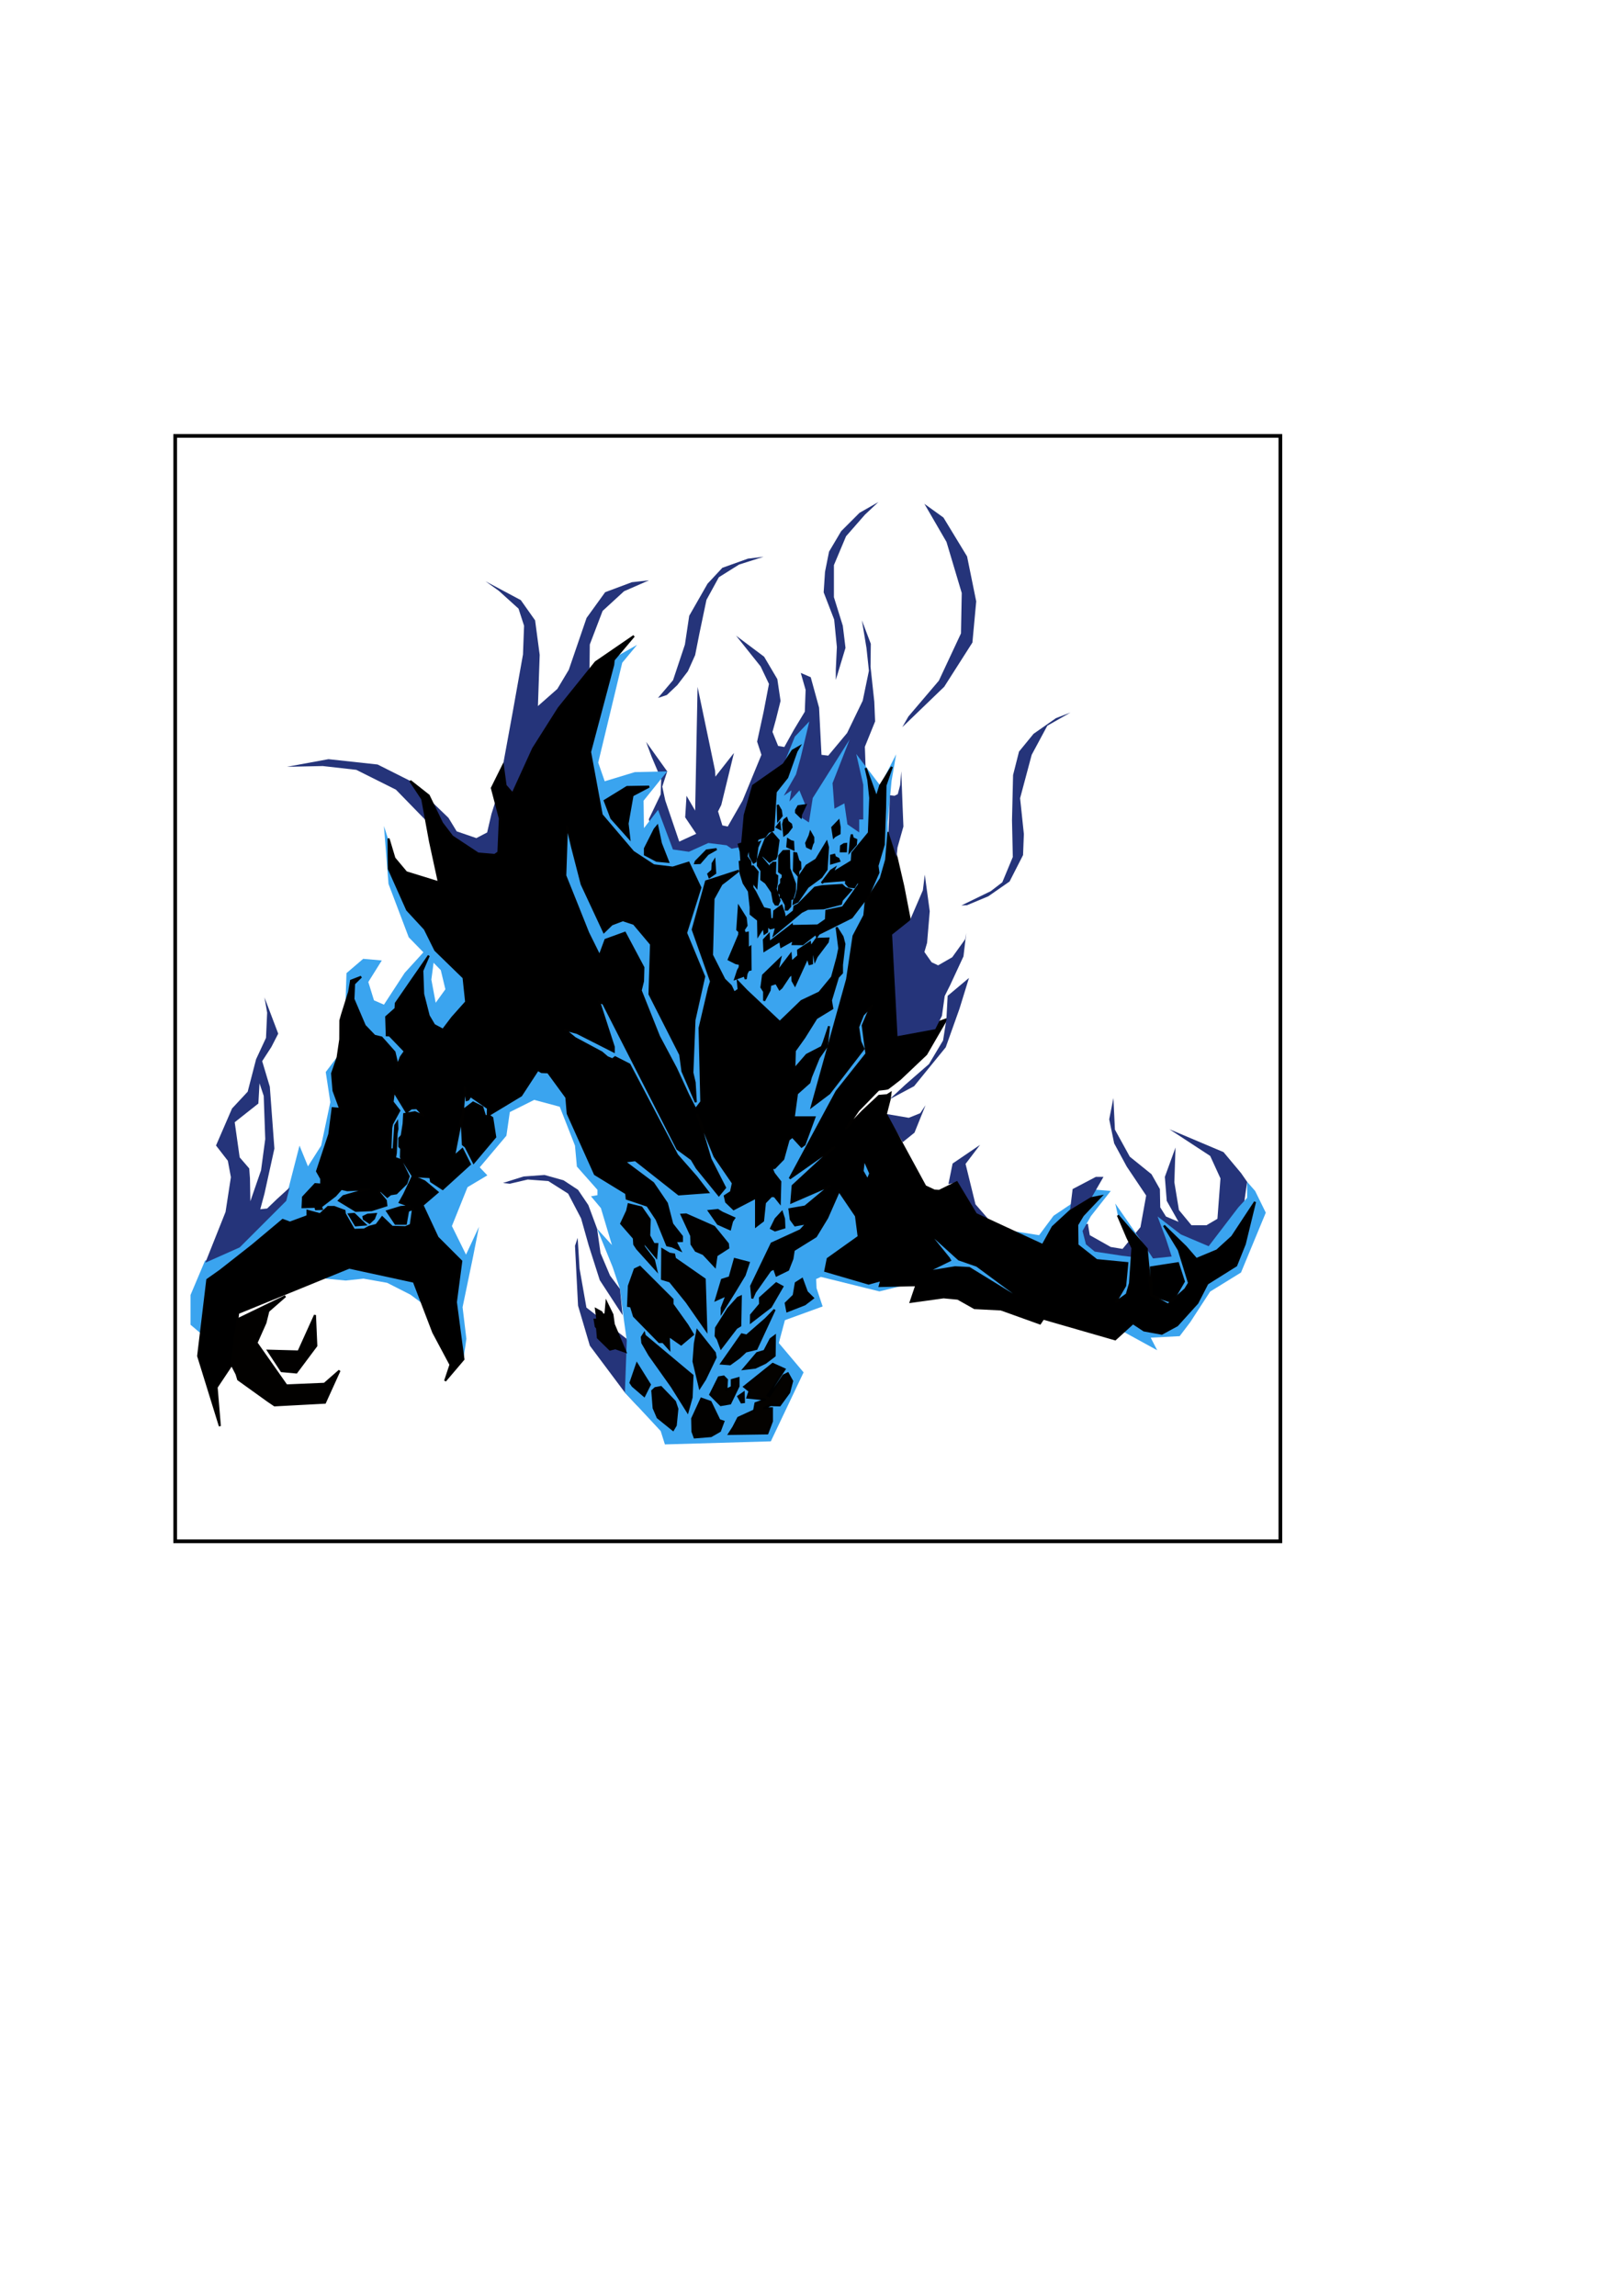 <?xml version="1.0" encoding="UTF-8" standalone="no"?>
<!-- Created with Inkscape (http://www.inkscape.org/) -->

<svg
   width="210mm"
   height="297mm"
   viewBox="0 0 210 297"
   version="1.1"
   id="svg31557"
   inkscape:version="1.1 (c68e22c387, 2021-05-23)"
   sodipodi:docname="sf.svg"
   xmlns:inkscape="http://www.inkscape.org/namespaces/inkscape"
   xmlns:sodipodi="http://sodipodi.sourceforge.net/DTD/sodipodi-0.dtd"
   xmlns="http://www.w3.org/2000/svg"
   xmlns:svg="http://www.w3.org/2000/svg">
  <sodipodi:namedview
     id="namedview31559"
     pagecolor="#ffffff"
     bordercolor="#666666"
     borderopacity="1.0"
     inkscape:pageshadow="2"
     inkscape:pageopacity="0.0"
     inkscape:pagecheckerboard="0"
     inkscape:document-units="mm"
     showgrid="false"
     inkscape:zoom="1.3416246"
     inkscape:cx="431.93902"
     inkscape:cy="510.94771"
     inkscape:window-width="1920"
     inkscape:window-height="1001"
     inkscape:window-x="-9"
     inkscape:window-y="-9"
     inkscape:window-maximized="1"
     inkscape:current-layer="layer1" />
  <defs
     id="defs31554" />
  <g
     inkscape:label="Layer 1"
     inkscape:groupmode="layer"
     id="layer1">
    <rect
       style="opacity:1;fill:none;fill-opacity:1;stroke:#000000;stroke-width:0.478;stroke-opacity:1"
       id="rect220350"
       width="143"
       height="143"
       x="22.668"
       y="56.392"
       inkscape:export-filename="C:\Users\abhis\rect220350.png"
       inkscape:export-xdpi="90.942787"
       inkscape:export-ydpi="90.942787" />
    <path
       style="fill:#3aa4ef;stroke:#000000;stroke-width:0.265px;stroke-linecap:butt;stroke-linejoin:miter;stroke-opacity:1;fill-opacity:1"
       d="m 69.306,105.284 7.949,3.765 6.979,13.098 -6.7,7.471 -10.528,-14.782 z"
       id="path89146" />
    <path
       style="fill:#3aa4ef;stroke:none;stroke-width:0.265px;stroke-linecap:butt;stroke-linejoin:miter;stroke-opacity:1;fill-opacity:1"
       d="m 51.447,137.838 13.675,1.472 -13.355,21.516 -14.396,1.075 -0.395,-6.794 z"
       id="path83934" />
    <path
       style="fill:#25347a;stroke:none;stroke-width:0.265px;stroke-linecap:butt;stroke-linejoin:miter;stroke-opacity:1;fill-opacity:1"
       d="m 80.857,180.152 -4.536,-6.064 -1.528,-5.177 -0.394,-7.741 0.345,-1.035 0.247,3.994 0.887,5.029 6.163,4.782 2.761,3.796 -0.016,1.839 -1.365,-2.431 -1.233,-1.874 -0.419,0.419 -0.518,4.141 1.307,1.75 -0.025,0.345 z"
       id="path32170" />
    <path
       style="fill:#3aa4ef;stroke:none;stroke-width:0.265px;stroke-linecap:butt;stroke-linejoin:miter;stroke-opacity:1;fill-opacity:1"
       d="m 42.154,165.411 2.564,0.247 2.317,-0.247 3.057,0.542 3.007,1.528 1.923,1.43 -0.641,-5.029 -10.403,-2.613 -3.451,1.578 z"
       id="path32144" />
    <path
       style="fill:#25347a;stroke:none;stroke-width:0.265px;stroke-linecap:butt;stroke-linejoin:miter;stroke-opacity:1;fill-opacity:1"
       d="m 140.759,158.311 0.247,1.479 2.712,1.528 1.528,0.247 2.317,-2.81 0.74,-4.092 -2.514,-3.747 -1.627,-3.007 -0.641,-3.106 0.542,-2.761 0.197,4.092 1.923,3.501 2.81,2.268 1.085,1.923 0.049,2.367 0.74,1.183 1.627,0.69 -1.528,-2.712 -0.247,-3.106 1.38,-3.796 -0.148,4.487 0.592,3.599 1.627,1.972 h 1.923 l 1.43,-0.838 0.394,-5.226 -1.331,-2.909 -5.275,-3.451 5.719,2.416 1.282,0.542 2.268,2.712 0.789,1.134 -1.233,8.579 -12.769,6.212 -9.466,-3.944 -0.345,-4.733 z"
       id="path32154" />
    <path
       style="fill:#3aa4ef;stroke:none;stroke-width:0.265px;stroke-linecap:butt;stroke-linejoin:miter;stroke-opacity:1;fill-opacity:1"
       d="m 131.293,159.297 3.155,0.493 1.874,-2.514 5.078,-3.402 2.317,0.197 -2.564,3.254 -1.085,1.923 0.444,1.726 1.134,0.937 3.55,0.542 1.282,0.148 0.048,-1.153 -0.64,-1.263 -1.243,-2.956 -0.335,-1.531 4.065,5.854 0.816,1.246 2.416,-0.247 -0.74,-2.268 -1.085,-2.909 3.007,2.317 3.599,1.528 3.846,-5.029 1.134,-1.233 v -2.071 l 1.035,1.183 1.38,2.81 -3.205,7.741 -3.994,2.465 -2.564,3.944 -1.38,1.824 -3.747,0.197 0.838,1.627 -10.6,-5.818 -7.938,-6.853 z"
       id="path32150" />
    <path
       style="fill:#25347a;stroke:none;stroke-width:0.265px;stroke-linecap:butt;stroke-linejoin:miter;stroke-opacity:1;fill-opacity:1"
       d="m 138.438,156.671 0.349,-2.847 3.007,-1.578 h 0.986 l -1.588,2.751 z"
       id="path32152" />
    <path
       style="fill:#25347a;stroke:none;stroke-width:0.265px;stroke-linecap:butt;stroke-linejoin:miter;stroke-opacity:1;fill-opacity:1"
       d="m 114.627,144.103 2.96,0.502 1.479,-0.592 0.69,-1.035 -1.43,3.55 -1.528,1.233 z"
       id="path32156" />
    <path
       style="fill:#25347a;stroke:none;stroke-width:0.265px;stroke-linecap:butt;stroke-linejoin:miter;stroke-opacity:1;fill-opacity:1"
       d="m 122.715,153.184 0.542,-2.662 3.55,-2.416 -1.873,2.465 1.282,5.226 1.331,1.528 0.493,0.592 -1.768,-0.862 -2.475,-4.114 z"
       id="path32158" />
    <path
       style="fill:#3aa4ef;stroke:none;stroke-width:0.265px;stroke-linecap:butt;stroke-linejoin:miter;stroke-opacity:1;fill-opacity:1"
       d="m 59.963,175.846 0.383,-2.645 -0.493,-4.092 1.331,-6.409 0.789,-3.994 -1.676,3.599 -1.824,-3.698 2.021,-5.029 2.564,-1.528 -0.986,-1.035 3.451,-4.092 0.444,-3.057 3.155,-1.578 3.303,0.887 1.972,5.029 0.247,2.712 2.662,3.007 v 0.69 l -0.838,0.148 1.282,1.528 1.43,4.782 -1.923,-2.12 2.021,4.98 0.937,2.81 0.542,4.24 0.345,2.465 -0.247,6.705 4.634,4.98 0.542,1.726 13.706,-0.394 4.24,-8.924 -3.205,-3.796 0.789,-2.958 4.881,-1.775 -0.789,-2.367 -0.049,-1.183 0.616,-0.271 7.568,1.874 6.311,-1.553 -5.719,-12.671 -4.95,-6.818 4.654,-9.847 v -12.227 l -1.738,-8.098 -38.888,6.915 -21.693,38.062 z"
       id="path32146" />
    <path
       style="fill:#3aa4ef;stroke:none;stroke-width:0.265px;stroke-linecap:butt;stroke-linejoin:miter;stroke-opacity:1;fill-opacity:1"
       d="m 27.215,173.546 -2.564,-2.169 v -3.846 l 1.874,-4.437 4.437,-1.972 6.015,-6.015 1.775,-6.902 1.096,2.68 1.708,-2.684 1.185,-5.613 -0.593,-3.905 2.371,-3.138 0.314,-9.657 2.161,-1.848 2.406,0.209 -1.743,2.789 0.732,2.371 1.29,0.558 2.684,-4.114 2.51,-2.754 1.443,-0.187 -0.502,3.813 0.558,2.998 1.255,-1.743 -0.593,-2.475 -4.149,-4.253 -2.615,-6.903 -0.593,-7.495 1.848,5.787 5.02,3.626 9.727,12.585 -17.884,16.56 -16.176,20.394 z"
       id="path32138" />
    <path
       style="fill:#25347a;stroke:none;stroke-width:0.265px;stroke-linecap:butt;stroke-linejoin:miter;stroke-opacity:1;fill-opacity:1"
       d="m 83.949,105.981 1.534,-3.207 0.07,-1.952 -1.255,-2.963 -0.697,-1.883 2.729,3.813 -0.638,1.974 0.383,1.778 1.813,5.334 2.196,-1.011 -1.429,-2.127 0.174,-2.789 1.116,1.917 0.314,-16.002 2.266,10.842 0.035,0.767 2.406,-3.068 -1.639,6.728 -0.418,0.837 0.558,1.813 0.697,0.139 1.917,-3.347 2.44,-5.927 -0.558,-1.708 0.837,-3.835 0.697,-3.626 -1.081,-2.266 -3.172,-3.974 3.626,2.719 1.708,2.894 0.418,2.824 -0.593,2.371 -0.453,1.639 0.732,1.813 0.802,0.139 1.22,-2.196 1.429,-2.371 0.105,-2.824 -0.628,-2.196 1.29,0.558 1.081,3.939 0.174,3.417 0.139,2.684 0.872,0.105 2.44,-2.928 2.022,-4.183 0.802,-3.87 -0.314,-2.928 -0.593,-3.591 1.15,3.033 -0.035,2.963 0.488,4.532 0.105,2.545 -1.325,3.277 0.096,2.754 -0.061,13.841 -26.042,1.639 z"
       id="path32178" />
    <path
       style="fill:#3aa4ef;stroke:none;stroke-width:0.265px;stroke-linecap:butt;stroke-linejoin:miter;stroke-opacity:1;fill-opacity:1"
       d="m 82.434,83.42 -1.923,2.317 -3.106,12.917 0.838,2.416 3.895,-1.183 4.191,-0.099 -3.057,3.796 0.049,3.55 1.824,-2.367 1.923,5.127 2.071,0.296 2.514,-1.134 2.367,0.296 0.641,0.444 2.273,-0.417 4.462,-10.511 1.449,-3.567 1.873,-1.972 -1.134,4.733 -0.592,2.12 -1.578,2.761 0.986,-0.69 -0.247,1.43 1.282,-1.43 0.784,1.915 -0.61,1.534 1.059,0.693 0.493,-3.155 4.782,-7.593 -2.219,5.67 0.247,3.303 1.282,-0.69 0.394,2.712 1.527,1.048 v -1.673 h 0.523 v -4.497 l -0.906,-3.974 3.097,4.068 2.063,-4.033 -0.593,3.451 -0.488,5.299 0.07,8.228 -2.928,7.983 -23.044,3.556 L 72.13,98.451 77.638,86.145 Z"
       id="path32148" />
    <path
       style="fill:#25347a;stroke:none;stroke-width:0.265px;stroke-linecap:butt;stroke-linejoin:miter;stroke-opacity:1;fill-opacity:1"
       d="m 54.973,106.001 -3.747,-3.846 -5.127,-2.564 -4.339,-0.493 -4.634,0.099 5.374,-0.986 6.36,0.69 4.215,2.12 4.955,4.782 1.062,1.747 2.545,0.872 1.394,-0.732 0.558,-2.388 0.488,-1.551 -0.439,-1.804 1.43,-2.884 1.276,-6.973 1.325,-7.426 0.139,-3.713 -0.715,-2.214 -2.545,-2.301 -1.726,-1.238 4.567,2.44 1.848,2.615 0.593,4.462 -0.227,6.624 2.51,-2.214 1.482,-2.475 2.301,-6.711 2.406,-3.329 3.451,-1.29 2.214,-0.244 -3.225,1.412 -2.772,2.545 -1.656,4.34 -0.035,3.033 -9.273,28.43 z"
       id="path32174" />
    <path
       style="fill:#000000;stroke:#000000;stroke-width:0.265px;stroke-linecap:butt;stroke-linejoin:miter;stroke-opacity:1;fill-opacity:1"
       d="m 45.164,157.09 0.662,-0.052 1.429,1.377 -1.238,0.105 z"
       id="path31669" />
    <path
       style="fill:#000000;stroke:#000000;stroke-width:0.265px;stroke-linecap:butt;stroke-linejoin:miter;stroke-opacity:1;fill-opacity:1"
       d="m 47.029,157.403 0.54,-0.261 1.046,-0.087 -0.227,0.593 -0.575,0.54 -0.732,-0.488 z"
       id="path31671" />
    <g
       id="g89652"
       style="fill:#020100;fill-opacity:1;stroke:#020100;stroke-opacity:1">
      <path
         style="fill:#020100;stroke:#020100;stroke-width:0.265px;stroke-linecap:butt;stroke-linejoin:miter;stroke-opacity:1;fill-opacity:1"
         d="m 29.982,176.543 0.628,1.22 0.209,0.697 3.835,2.754 0.872,0.593 6.519,-0.349 1.883,-4.149 -1.952,1.708 -4.916,0.209 -3.87,-5.508 1.15,-2.58 0.383,-1.534 2.196,-1.917 -6.205,2.998 z"
         id="path31665" />
      <path
         style="fill:#020100;stroke:#020100;stroke-width:0.265px;stroke-linecap:butt;stroke-linejoin:miter;stroke-opacity:1;fill-opacity:1"
         d="m 34.688,174.73 1.743,2.65 1.917,0.174 2.58,-3.451 -0.174,-3.974 -2.127,4.706 z"
         id="path31667" />
      <path
         style="fill:#020100;stroke:#020100;stroke-width:0.265px;stroke-linecap:butt;stroke-linejoin:miter;stroke-opacity:1;fill-opacity:1"
         d="m 78.475,168.49 0.767,1.569 0.174,1.255 1.499,3.556 -1.29,-0.453 -0.697,0.174 -1.569,-1.534 -0.105,-1.255 -0.174,-0.209 -0.139,-0.872 h 0.349 l -0.174,-1.36 0.697,0.383 0.209,0.349 0.314,-0.07 z"
         id="path31675" />
      <path
         style="fill:#020100;stroke:#020100;stroke-width:0.265px;stroke-linecap:butt;stroke-linejoin:miter;stroke-opacity:1;fill-opacity:1"
         d="m 81.578,178.879 0.837,-2.44 1.15,1.848 0.523,0.837 -0.732,1.464 -1.499,-1.29 z"
         id="path31677" />
      <path
         style="fill:#020100;stroke:#020100;stroke-width:0.265px;stroke-linecap:butt;stroke-linejoin:miter;stroke-opacity:1;fill-opacity:1"
         d="m 84.785,179.576 0.732,-0.139 1.813,1.883 0.314,0.941 -0.209,2.127 -0.349,0.593 -1.987,-1.604 -0.523,-1.22 -0.174,-2.231 z"
         id="path31679" />
      <path
         style="fill:#020100;stroke:#020100;stroke-width:0.265px;stroke-linecap:butt;stroke-linejoin:miter;stroke-opacity:1;fill-opacity:1"
         d="m 89.561,183.515 0.035,1.673 0.279,0.767 2.127,-0.174 1.15,-0.662 0.453,-1.22 -0.523,-0.174 -1.15,-2.371 -1.185,-0.418 z"
         id="path31681" />
      <path
         style="fill:#020100;stroke:#020100;stroke-width:0.265px;stroke-linecap:butt;stroke-linejoin:miter;stroke-opacity:1;fill-opacity:1"
         d="m 83.426,172.778 6.171,5.16 -0.105,2.824 -0.523,1.883 -2.057,-3.277 -2.894,-4.079 -0.906,-1.569 -0.07,-0.732 0.314,-0.488 z"
         id="path31683" />
      <path
         style="fill:#020100;stroke:#020100;stroke-width:0.265px;stroke-linecap:butt;stroke-linejoin:miter;stroke-opacity:1;fill-opacity:1"
         d="m 82.798,163.888 4.218,4.218 v 0.628 l 1.917,2.684 0.732,1.22 -1.534,1.29 -1.604,-1.116 0.07,1.708 -0.802,-0.906 h -0.488 l -3.277,-3.347 -0.383,-1.255 -0.383,-0.07 0.105,-2.58 0.767,-2.161 z"
         id="path31687" />
      <path
         style="fill:#020100;stroke:#020100;stroke-width:0.265px;stroke-linecap:butt;stroke-linejoin:miter;stroke-opacity:1;fill-opacity:1"
         d="m 93.326,176.403 2.65,-3.783 0.628,0.157 2.458,-2.144 1.168,-1.203 -2.353,5.072 -1.377,0.331 -0.837,0.784 -1.203,0.872 z"
         id="path31697" />
      <path
         style="fill:#020100;stroke:#020100;stroke-width:0.265px;stroke-linecap:butt;stroke-linejoin:miter;stroke-opacity:1;fill-opacity:1"
         d="m 97.179,170.111 -0.017,0.924 2.562,-1.97 1.517,-2.615 -0.802,-0.436 -2.109,1.9 0.017,0.802 z"
         id="path31699" />
      <path
         style="fill:#020100;stroke:#020100;stroke-width:0.265px;stroke-linecap:butt;stroke-linejoin:miter;stroke-opacity:1;fill-opacity:1"
         d="m 93.292,174.399 1.987,-2.597 0.506,-0.314 0.07,-3.765 -0.383,0.174 -1.255,1.394 -1.569,2.493 -0.052,1.046 0.279,0.418 z"
         id="path31701" />
      <path
         style="fill:#020100;stroke:#020100;stroke-width:0.265px;stroke-linecap:butt;stroke-linejoin:miter;stroke-opacity:1;fill-opacity:1"
         d="m 93.414,165.561 -0.784,2.615 1.116,-0.506 0.418,-0.505 -0.784,2.039 v 0.575 l 1.656,-2.65 1.307,-2.161 0.54,-1.621 -1.813,-0.471 -0.662,2.371 z"
         id="path31703" />
      <path
         style="fill:#020100;stroke:#020100;stroke-width:0.265px;stroke-linecap:butt;stroke-linejoin:miter;stroke-opacity:1;fill-opacity:1"
         d="m 85.692,161.622 0.924,0.558 0.61,0.105 0.105,0.523 3.852,2.684 0.209,6.606 -2.562,-3.678 -2.144,-2.65 -1.028,-0.314 z"
         id="path31705" />
      <path
         style="fill:#020100;stroke:#020100;stroke-width:0.265px;stroke-linecap:butt;stroke-linejoin:miter;stroke-opacity:1;fill-opacity:1"
         d="m 88.184,157.142 0.593,-0.035 3.626,1.604 1.778,2.196 0.052,0.523 -1.517,0.976 -0.209,1.429 -1.499,-1.604 -0.976,-0.418 -0.558,-0.854 -0.035,-1.098 z"
         id="path31707" />
      <path
         style="fill:#020100;stroke:#020100;stroke-width:0.265px;stroke-linecap:butt;stroke-linejoin:miter;stroke-opacity:1;fill-opacity:1"
         d="m 91.723,156.654 1.15,-0.122 0.575,0.349 1.551,0.697 -0.279,0.418 -0.261,1.028 -1.569,-0.697 z"
         id="path31709" />
      <path
         style="fill:#020100;stroke:#020100;stroke-width:0.265px;stroke-linecap:butt;stroke-linejoin:miter;stroke-opacity:1;fill-opacity:1"
         d="m 80.375,158.292 0.767,-1.639 0.192,-0.854 1.656,0.401 1.081,1.551 -0.07,2.109 0.593,1.081 h 0.453 l -0.139,1.691 -1.883,-2.249 0.331,0.959 1.255,1.656 0.296,1.29 -2.475,-2.754 -0.366,-0.558 -0.052,-0.802 z"
         id="path31711" />
      <path
         style="fill:#020100;stroke:#020100;stroke-width:0.265px;stroke-linecap:butt;stroke-linejoin:miter;stroke-opacity:1;fill-opacity:1"
         d="m 102.969,165.978 0.814,-0.518 0.616,1.676 0.789,0.789 -1.06,0.813 -2.268,0.887 -0.197,-1.035 1.035,-1.011 z"
         id="path31713" />
    </g>
    <g
       id="g99020"
       style="fill:#040200;fill-opacity:1;stroke:#000000;stroke-opacity:1">
      <path
         style="fill:#040200;stroke:#000000;stroke-width:0.265px;stroke-linecap:butt;stroke-linejoin:miter;stroke-opacity:1;fill-opacity:1"
         d="m 90.224,172.15 2.266,2.859 0.105,0.593 -1.36,2.824 -0.697,1.081 -0.802,-3.382 0.174,-2.336 z"
         id="path31685" />
      <path
         style="fill:#040200;stroke:#000000;stroke-width:0.265px;stroke-linecap:butt;stroke-linejoin:miter;stroke-opacity:1;fill-opacity:1"
         d="m 93.013,178.181 0.628,-0.105 0.418,0.418 -0.07,1.29 0.697,-0.349 v -0.906 l 0.872,-0.244 v 1.046 l -1.081,2.231 -1.22,0.209 -1.36,-1.36 z"
         id="path31689" />
      <path
         style="fill:#040200;stroke:#000000;stroke-width:0.265px;stroke-linecap:butt;stroke-linejoin:miter;stroke-opacity:1;fill-opacity:1"
         d="m 95.523,180.657 0.349,-0.244 0.349,-0.244 0.035,1.22 -0.314,0.035 z"
         id="path31693" />
      <path
         style="fill:#040200;stroke:#000000;stroke-width:0.265px;stroke-linecap:butt;stroke-linejoin:miter;stroke-opacity:1;fill-opacity:1"
         d="m 96.22,177.101 1.743,-2.057 0.941,-0.279 0.802,-1.534 0.558,-0.418 -0.035,2.58 -1.185,0.906 -1.325,0.628 z"
         id="path31695" />
      <path
         style="fill:#040200;fill-opacity:1;stroke:#000000;stroke-width:0.265px;stroke-linecap:butt;stroke-linejoin:miter;stroke-opacity:1"
         d="m 94.337,185.502 4.95,-0.07 0.593,-1.569 V 182.191 H 98.8 l 0.906,-0.418 1.185,0.035 1.22,-1.673 0.383,-1.464 -0.558,-1.011 -0.558,0.279 -1.848,2.684 -0.209,-0.105 2.196,-3.382 -1.534,-0.697 -3.695,2.963 0.697,0.558 -0.279,0.837 2.371,0.244 -1.325,0.488 -0.174,0.941 -2.057,0.941 -0.628,1.22 z"
         id="path31691" />
      <path
         style="fill:#040200;stroke:#000000;stroke-width:0.265px;stroke-linecap:butt;stroke-linejoin:miter;stroke-opacity:1;fill-opacity:1"
         d="m 99.764,158.903 0.592,-1.208 0.814,-0.887 0.271,0.863 0.049,1.134 -1.208,0.37 z"
         id="path31715" />
    </g>
    <path
       style="fill:none;stroke:#000000;stroke-width:0.265px;stroke-linecap:butt;stroke-linejoin:miter;stroke-opacity:1"
       d="m 94.464,130.036 0.764,0.813 0.863,1.775 1.947,1.824 0.641,0.074 1.183,2.465 -0.912,-0.764 -0.025,3.057 -1.676,-2.761 -0.493,-1.701 -1.972,-2.293 -0.049,-1.38 z"
       id="path31717" />
    <path
       style="fill:none;stroke:#000000;stroke-width:0.265px;stroke-linecap:butt;stroke-linejoin:miter;stroke-opacity:1"
       d="m 94.464,135.065 1.775,2.983 0.715,0.74 0.468,2.219 -3.205,2.095 3.279,0.247 0.222,0.468 -0.542,0.887 -1.454,0.173 -0.863,0.345 -0.912,-0.838 -1.134,0.099 0.074,-2.835 0.148,-0.542 -1.726,-2.662 0.074,-2.293 0.715,1.504 2.317,1.504 z"
       id="path31719" />
    <path
       style="fill:none;stroke:#000000;stroke-width:0.265px;stroke-linecap:butt;stroke-linejoin:miter;stroke-opacity:1"
       d="m 93.996,147.613 2.169,-0.838 2.514,-0.468 v 2.12 l -1.233,2.761 -1.874,0.666 -1.553,-3.18 z"
       id="path31721" />
    <path
       style="fill:none;stroke:#000000;stroke-width:0.265px;stroke-linecap:butt;stroke-linejoin:miter;stroke-opacity:1"
       d="m 76.025,140.02 v -1.307 l 1.356,1.504 -0.025,1.208 z"
       id="path31723" />
    <path
       style="fill:none;stroke:#000000;stroke-width:0.265px;stroke-linecap:butt;stroke-linejoin:miter;stroke-opacity:1"
       d="m 76.345,141.105 1.307,1.43 0.567,2.293 1.233,1.824 1.085,1.923 0.148,0.616 h -0.32 l -0.937,-1.479 -0.049,-0.32 -0.961,-0.887 0.197,-0.468 -0.394,-0.444 h -0.567 l -0.961,-1.405 0.345,-0.493 -0.222,-0.345 -0.296,-0.247 -0.025,-1.06 -0.222,-0.271 z"
       id="path31725" />
    <path
       style="fill:none;stroke:#000000;stroke-width:0.265px;stroke-linecap:butt;stroke-linejoin:miter;stroke-opacity:1"
       d="m 72.179,128.187 1.898,3.229 1.602,1.454 -2.293,-0.912 0.074,-0.764 z"
       id="path31727" />
    <path
       style="fill:none;stroke:#000000;stroke-width:0.265px;stroke-linecap:butt;stroke-linejoin:miter;stroke-opacity:1"
       d="m 69.517,133.167 0.74,-0.518 0.592,-0.37 0.493,0.099 -0.789,-1.8 -0.542,-0.468 0.666,1.775 -0.937,0.271 z"
       id="path31729" />
    <path
       style="fill:none;stroke:#000000;stroke-width:0.265px;stroke-linecap:butt;stroke-linejoin:miter;stroke-opacity:1"
       d="m 80.783,123.923 1.282,1.454 0.173,2.145 -0.666,-1.528 -0.715,-1.38 z"
       id="path31731" />
    <g
       id="g127927"
       style="fill:#000000;fill-opacity:1;stroke:#000000;stroke-opacity:1">
      <path
         style="fill:#000000;stroke:#000000;stroke-width:0.265px;stroke-linecap:butt;stroke-linejoin:miter;stroke-opacity:1;fill-opacity:1"
         d="m 90.027,111.449 1.405,-1.43 1.282,-0.173 -1.134,0.641 -1.011,1.159 -0.616,0.025 z"
         id="path31733" />
      <path
         style="fill:#000000;stroke:#000000;stroke-width:0.265px;stroke-linecap:butt;stroke-linejoin:miter;stroke-opacity:1;fill-opacity:1"
         d="m 83.445,110.561 v -0.789 l 1.257,-2.49 0.345,-0.419 0.468,2.243 0.937,2.391 -1.504,-0.148 z"
         id="path31735" />
      <path
         style="fill:#000000;stroke:#000000;stroke-width:0.265px;stroke-linecap:butt;stroke-linejoin:miter;stroke-opacity:1;fill-opacity:1"
         d="m 78.244,103.585 2.884,-1.775 2.86,-0.049 -2.145,1.134 -0.641,3.648 0.222,1.898 -2.317,-2.588 z"
         id="path31737" />
      <path
         style="fill:#000000;stroke:#000000;stroke-width:0.265px;stroke-linecap:butt;stroke-linejoin:miter;stroke-opacity:1;fill-opacity:1"
         d="m 91.642,113.064 0.518,-0.468 0.049,-0.9 0.234,-0.37 0.099,1.627 -0.752,0.518 z"
         id="path31739" />
      <path
         style="fill:#000000;stroke:#000000;stroke-width:0.265px;stroke-linecap:butt;stroke-linejoin:miter;stroke-opacity:1;fill-opacity:1"
         d="m 95.598,117.328 0.887,1.417 0.111,0.986 -0.37,0.567 0.16,0.444 0.37,-0.086 0.012,2.058 0.32,-0.222 0.025,2.946 -0.296,0.074 -0.222,0.444 -0.111,0.703 -0.148,-0.468 -1.208,0.444 0.37,-1.122 0.197,-0.333 0.049,-0.468 -0.53,-0.111 -0.924,-0.468 1.344,-3.18 0.037,-0.431 -0.271,-0.247 z"
         id="path31741" />
      <path
         style="fill:#000000;stroke:#000000;stroke-width:0.265px;stroke-linecap:butt;stroke-linejoin:miter;stroke-opacity:1;fill-opacity:1"
         d="m 98.73,126.167 -0.209,1.551 0.349,0.558 v 1.185 l 0.715,-1.36 0.07,-0.662 0.767,-0.261 0.453,0.802 0.244,-0.209 0.976,-1.464 0.401,-0.366 0.052,0.941 0.314,0.558 1.639,-3.591 0.244,0.872 0.314,-0.087 0.017,-1.22 h 0.244 l 0.139,0.819 0.209,-0.471 1.429,-1.9 0.087,-0.453 -1.551,0.052 -0.75,1.063 -0.087,-0.61 -1.534,1.028 0.035,0.715 -0.906,0.802 -0.087,-0.994 -1.394,1.83 -0.296,0.157 0.331,-1.429 z"
         id="path31743" />
      <path
         style="fill:#000000;stroke:#000000;stroke-width:0.265px;stroke-linecap:butt;stroke-linejoin:miter;stroke-opacity:1;fill-opacity:1"
         d="m 98.84,121.581 0.629,-0.678 0.049,1.011 2.934,-2.268 0.037,0.937 0.222,0.099 -0.049,-0.9 3.143,-0.062 1.06,-0.74 0.062,-1.159 2.12,-0.444 2.095,-2.946 -0.062,-0.579 -0.567,0.924 -0.653,-0.062 -0.394,-0.444 0.025,-0.419 0.296,-0.086 0.555,-0.555 -0.986,0.641 -2.761,0.222 -0.271,0.148 1.196,-1.59 0.456,-0.296 -0.296,0.616 2.527,-1.541 0.074,-1.06 2.145,-2.613 0.173,-4.511 -0.247,-2.342 -0.345,-1.528 0.616,1.639 0.789,2.182 0.481,-1.565 1.504,-2.404 -0.826,2.404 -0.049,2.921 -0.173,4.721 -0.814,2.749 0.123,0.887 -1.307,2.958 -2.157,2.835 -4.252,2.12 -0.247,0.357 -0.136,-0.357 -1.701,1.343 -1.294,-0.012 0.16,-0.616 -0.222,0.012 -0.099,0.21 -1.331,0.74 -0.136,-0.764 -2.034,1.27 z"
         id="path31745" />
      <path
         style="fill:#000000;stroke:#000000;stroke-width:0.265px;stroke-linecap:butt;stroke-linejoin:miter;stroke-opacity:1;fill-opacity:1"
         d="m 103.402,96.621 -0.854,0.488 -1.15,1.761 -3.957,2.772 -1.081,3.8 -0.331,3.661 -0.436,0.139 0.244,0.906 0.087,1.307 -0.209,0.035 0.105,1.464 0.401,1.29 0.68,1.046 0.157,1.464 0.07,0.61 v 0.889 l 0.959,0.767 0.035,1.952 0.68,-1.063 0.122,0.854 0.331,-0.227 0.035,-0.819 0.383,0.383 0.767,-0.192 -0.209,0.75 -0.07,0.261 3.539,-2.946 0.819,-0.401 2.057,-0.07 2.231,-0.575 0.122,-0.471 1.185,-1.325 -0.75,-0.261 -0.418,-0.383 -2.562,0.157 -0.941,0.192 -2.161,2.179 -0.488,0.244 -0.087,0.61 -1.15,0.906 -0.105,-0.628 -0.331,-0.976 -0.941,0.697 c 0,0 -0.07,0.872 -0.07,0.976 0,0.105 -0.418,0.07 -0.418,0.07 l -0.105,-1.238 -0.802,-0.192 -1.081,-2.127 -0.366,-0.575 0.035,-0.471 -0.174,-0.732 0.279,0.261 0.174,0.61 0.227,0.296 0.157,-1.952 -0.61,-0.732 -0.314,0.07 -0.035,-0.662 -0.488,-0.68 0.349,-1.412 0.105,1.377 0.471,0.837 0.244,-0.157 0.244,-1.848 0.261,-0.61 -0.383,0.192 0.157,-0.645 0.924,-0.279 0.453,-0.61 0.645,-0.261 0.314,-4.933 1.482,-1.865 1.203,-3.382 z"
         id="path31747" />
      <path
         style="fill:#000000;stroke:#000000;stroke-width:0.265px;stroke-linecap:butt;stroke-linejoin:miter;stroke-opacity:1;fill-opacity:1"
         d="m 103.297,104.291 0.924,-0.122 -0.575,1.22 -0.035,0.314 -0.61,-0.593 v -0.296 z"
         id="path31749" />
      <path
         style="fill:#000000;stroke:#000000;stroke-width:0.265px;stroke-linecap:butt;stroke-linejoin:miter;stroke-opacity:1;fill-opacity:1"
         d="m 100.63,104.134 0.401,0.697 0.105,0.715 -0.453,0.558 z"
         id="path31751" />
      <path
         style="fill:#000000;stroke:#000000;stroke-width:0.265px;stroke-linecap:butt;stroke-linejoin:miter;stroke-opacity:1;fill-opacity:1"
         d="m 100.491,106.993 0.366,-0.488 0.087,0.732 z"
         id="path31753" />
      <path
         style="fill:#000000;stroke:#000000;stroke-width:0.265px;stroke-linecap:butt;stroke-linejoin:miter;stroke-opacity:1;fill-opacity:1"
         d="m 101.467,106.086 0.296,-0.227 0.157,0.436 0.436,0.349 0.07,0.366 -0.523,0.697 -0.436,0.331 -0.139,-1.412 z"
         id="path31755" />
      <path
         style="fill:#000000;stroke:#000000;stroke-width:0.265px;stroke-linecap:butt;stroke-linejoin:miter;stroke-opacity:1;fill-opacity:1"
         d="m 101.955,108.579 0.383,0.244 0.279,0.07 0.052,0.994 -0.802,-0.366 z"
         id="path31757" />
      <path
         style="fill:#000000;stroke:#000000;stroke-width:0.265px;stroke-linecap:butt;stroke-linejoin:miter;stroke-opacity:1;fill-opacity:1"
         d="m 104.866,107.69 -0.122,0.436 -0.436,0.941 0.105,0.471 0.505,0.244 0.174,-0.575 0.139,-0.261 v -0.61 z"
         id="path31759" />
      <path
         style="fill:#000000;stroke:#000000;stroke-width:0.265px;stroke-linecap:butt;stroke-linejoin:miter;stroke-opacity:1;fill-opacity:1"
         d="m 107.69,107.045 0.436,-0.453 0.383,-0.401 0.139,0.854 -0.017,0.784 -0.628,0.349 -0.122,0.122 z"
         id="path31761" />
      <path
         style="fill:#000000;stroke:#000000;stroke-width:0.265px;stroke-linecap:butt;stroke-linejoin:miter;stroke-opacity:1;fill-opacity:1"
         d="m 108.823,109.45 0.383,-0.244 0.279,-0.035 -0.035,0.959 h -0.662 z"
         id="path31763" />
      <path
         style="fill:#000000;stroke:#000000;stroke-width:0.265px;stroke-linecap:butt;stroke-linejoin:miter;stroke-opacity:1;fill-opacity:1"
         d="m 110.217,107.951 0.122,0.488 0.453,0.209 -0.052,0.61 -0.802,0.924 0.174,-1.778 z"
         id="path31765" />
      <path
         style="fill:#000000;stroke:#000000;stroke-width:0.265px;stroke-linecap:butt;stroke-linejoin:miter;stroke-opacity:1;fill-opacity:1"
         d="m 107.951,110.583 0.087,0.296 0.436,0.209 0.122,0.296 -1.063,0.314 v -1.011 z"
         id="path31767" />
      <path
         style="fill:#000000;stroke:#000000;stroke-width:0.265px;stroke-linecap:butt;stroke-linejoin:miter;stroke-opacity:1;fill-opacity:1"
         d="m 102.685,116.885 0.518,-0.247 1.307,-1.886 1.75,-1.282 0.69,-0.986 0.185,-2.872 -0.173,-0.653 -1.356,2.243 -1.245,0.777 -1.011,1.504 -0.111,1.59 -0.296,1.109 -0.197,0.296 z"
         id="path31769"
         sodipodi:nodetypes="cccccccccccccc" />
      <path
         style="fill:#000000;stroke:#000000;stroke-width:0.265px;stroke-linecap:butt;stroke-linejoin:miter;stroke-opacity:1;fill-opacity:1"
         d="m 102.772,110.364 0.259,0.037 0.271,0.937 0.234,0.222 0.025,0.826 -0.247,0.271 -0.062,0.579 -0.53,-0.616 z"
         id="path31975" />
      <path
         style="fill:#000000;stroke:#000000;stroke-width:0.265px;stroke-linecap:butt;stroke-linejoin:miter;stroke-opacity:1;fill-opacity:1"
         d="m 100.824,110.709 0.53,-0.604 0.727,-0.037 0.049,2.293 0.74,1.997 -0.012,0.826 -0.296,1.06 -0.283,0.074 -0.037,0.937 -0.357,0.419 h -0.21 l -0.012,-0.629 -0.493,-0.912 -0.16,-0.049 v -0.431 l -0.259,-0.148 0.049,-0.887 0.271,-0.32 v -0.518 l 0.185,-0.197 0.037,-0.456 -0.493,-0.357 z"
         id="path31977" />
      <path
         style="fill:#000000;stroke:#000000;stroke-width:0.265px;stroke-linecap:butt;stroke-linejoin:miter;stroke-opacity:1;fill-opacity:1"
         d="m 100.122,116.65 0.222,0.357 0.283,0.025 0.234,-0.53 -0.493,-1.516 0.16,-0.764 0.037,-0.912 -0.296,-0.21 0.049,-1.491 h -0.271 l -0.234,0.234 -0.086,0.025 -0.086,0.407 -1.134,-1.368 0.074,-0.345 0.986,0.924 0.431,-0.296 0.32,-0.074 0.148,-0.357 0.271,-2.046 -0.838,-0.961 -0.85,0.801 -0.567,1.442 -0.431,1.196 0.012,0.789 0.468,0.653 -0.025,1.146 0.579,0.431 0.801,1.183 z"
         id="path31979" />
    </g>
    <g
       id="g111254"
       style="fill:#000000;fill-opacity:1;stroke:#020100;stroke-opacity:1">
      <path
         style="fill:#000000;fill-opacity:1;stroke:#020100;stroke-width:0.265px;stroke-linecap:butt;stroke-linejoin:miter;stroke-opacity:1"
         d="m 114.959,107.637 1.046,3.26 0.872,3.765 0.854,4.41 0.035,7.339 3.469,-0.819 1.133,-0.052 -2.65,4.881 -2.388,2.597 1.865,0.017 3.26,-1.168 -2.615,4.515 -3.364,3.19 c 0,0 -1.517,1.185 -1.604,1.238 -0.087,0.052 -1.203,0.157 -1.203,0.157 l -2.615,2.684 -1.621,2.371 2.179,-2.266 2.127,-1.987 1.046,-0.087 0.436,-0.279 -0.105,0.802 -0.488,1.9 5.09,9.361 1.185,0.558 0.628,0.035 2.266,-1.116 2.475,4.114 8.646,4.009 1.29,-2.336 2.231,-2.057 2.754,-1.673 1.255,-0.244 -2.336,2.475 -0.732,1.22 0.035,2.615 2.475,1.952 3.974,0.383 -0.279,2.928 -1.255,2.161 1.464,-1.046 0.418,-1.429 0.314,-4.567 -0.662,-1.36 -1.22,-2.859 3.73,4.323 0.558,5.996 2.196,1.22 2.231,-1.987 0.488,-0.802 -1.325,-4.288 -1.917,-3.138 2.824,2.754 1.36,1.569 2.684,-1.116 1.952,-1.778 2.963,-4.497 -1.325,5.439 -1.116,2.789 -3.73,2.336 -1.29,2.51 -2.615,2.894 -1.987,1.081 -2.301,-0.418 -1.429,-0.941 -2.301,2.092 -9.308,-2.684 -0.418,0.628 -5.055,-1.813 -3.417,-0.174 -2.161,-1.22 -1.848,-0.174 -4.253,0.593 0.732,-2.161 -4.741,0.105 0.209,-0.767 -1.639,0.453 -5.613,-1.639 0.314,-1.569 4.009,-2.859 -0.349,-2.684 -2.196,-3.242 -1.534,3.486 -1.464,2.405 -2.859,1.778 -0.174,1.116 -0.558,1.429 -1.499,0.732 -0.314,-0.906 -0.488,0.244 -1.987,2.824 -0.349,0.802 -0.139,-1.604 2.65,-5.508 3.73,-1.708 0.837,-0.906 -1.534,0.279 -0.558,-0.767 -0.174,-1.325 2.022,-0.349 3.277,-2.719 -5.055,2.196 0.174,-2.161 5.473,-5.055 -5.857,4.114 6.066,-11.261 3.87,-4.881 -0.174,-1.22 -0.314,-2.44 0.662,-1.569 0.593,-1.081 -1.22,1.29 -0.628,1.569 0.279,1.883 0.418,0.941 -4.428,5.752 -2.266,1.708 4.567,-16.455 0.837,-5.613 1.394,-2.65 0.174,-1.743 1.952,-3.033 0.697,-2.44 z"
         id="path31981" />
      <path
         style="fill:#000000;stroke:#020100;stroke-width:0.265px;stroke-linecap:butt;stroke-linejoin:miter;stroke-opacity:1;fill-opacity:1"
         d="m 148.919,163.956 3.501,-0.542 0.764,2.367 -1.159,1.997 -0.641,0.567 -2.452,-0.796 z"
         id="path31983" />
    </g>
    <path
       style="fill:#3aa4ef;stroke:none;stroke-width:0.265px;stroke-linecap:butt;stroke-linejoin:miter;stroke-opacity:1;fill-opacity:1"
       d="m 111.868,150.447 0.592,1.356 -0.222,0.542 -0.493,-0.863 z"
       id="path31985" />
    <path
       style="fill:#3aa4ef;stroke:none;stroke-width:0.265px;stroke-linecap:butt;stroke-linejoin:miter;stroke-opacity:1;fill-opacity:1"
       d="m 120.89,160.234 3.106,2.81 2.342,0.814 4.733,3.5 -5.621,-3.451 -1.874,-0.099 -2.884,0.468 2.416,-1.183 -0.222,-0.394 z"
       id="path31987" />
    <path
       id="path32140"
       style="fill:#25347a;stroke:none;stroke-width:1px;stroke-linecap:butt;stroke-linejoin:miter;stroke-opacity:1;fill-opacity:1"
       d="M 129.135 486.91 L 130.439 494.363 L 129.879 506.662 L 125.035 517.098 L 120.936 532.936 L 113.295 541.135 L 105.469 559.211 L 111.246 566.664 L 112.736 574.676 L 110.127 591.633 L 100.252 616.416 L 117.021 608.963 L 139.756 586.23 L 141.434 579.707 L 135.283 585.299 L 130.439 589.957 L 127.084 590.328 L 129.135 582.689 L 133.979 560.701 L 131.744 530.514 L 128.016 518.029 L 132.488 511.135 L 135.842 504.611 L 129.135 486.91 z M 126.713 528.836 L 128.762 534.986 L 129.508 556.043 L 127.457 571.322 L 122.24 586.416 L 122.053 575.236 L 121.682 570.391 L 117.021 564.986 L 114.6 547.844 L 126.152 538.713 L 126.713 528.836 z "
       transform="scale(0.265)" />
    <path
       style="fill:#25347a;stroke:none;stroke-width:0.265px;stroke-linecap:butt;stroke-linejoin:miter;stroke-opacity:1;fill-opacity:1"
       d="m 115.115,142.203 3.162,-1.69 4.092,-5.029 1.775,-4.98 1.233,-3.994 -2.761,2.317 -0.162,3.039 -0.43,2.73 -1.824,3.057 -3.057,2.662 z"
       id="path32160" />
    <path
       style="fill:#25347a;stroke:none;stroke-width:0.265px;stroke-linecap:butt;stroke-linejoin:miter;stroke-opacity:1;fill-opacity:1"
       d="m 117.73,119.072 1.681,-3.901 0.247,-2.021 0.641,4.733 -0.345,4.092 -0.345,1.183 0.937,1.331 0.838,0.394 1.824,-1.048 1.664,-2.317 0.148,-0.801 -0.357,3.007 -1.726,3.722 -0.703,1.405 -0.357,2.564 -0.863,1.726 -4.887,0.903 -0.697,-13.143 z"
       id="path32162" />
    <path
       style="fill:#25347a;stroke:none;stroke-width:0.265px;stroke-linecap:butt;stroke-linejoin:miter;stroke-opacity:1;fill-opacity:1"
       d="m 124.389,117.137 3.8,-1.848 1.499,-1.15 1.36,-3.277 -0.105,-4.741 0.139,-5.857 0.767,-3.033 1.883,-2.301 2.894,-2.022 1.883,-0.732 -2.998,1.708 -2.022,3.765 -1.499,5.613 0.488,4.637 -0.105,2.719 -1.743,3.417 -2.754,1.917 -2.754,1.15 z"
       id="path32164" />
    <path
       style="fill:#25347a;stroke:none;stroke-width:0.265px;stroke-linecap:butt;stroke-linejoin:miter;stroke-opacity:1;fill-opacity:1"
       d="m 115.15,102.879 0.593,0.07 0.418,-0.209 0.314,-1.185 0.139,-1.778 0.174,4.567 0.105,2.58 -0.767,2.719 -0.122,1.255 -1.046,-3.26 z"
       id="path32166" />
    <path
       style="fill:#25347a;stroke:none;stroke-width:0.265px;stroke-linecap:butt;stroke-linejoin:miter;stroke-opacity:1;fill-opacity:1"
       d="m 116.749,94.07 5.423,-5.226 3.648,-5.719 0.493,-5.325 -1.183,-5.818 -3.057,-5.029 -2.465,-1.775 2.86,4.93 1.972,6.607 -0.099,5.226 -2.86,6.114 -3.944,4.634 z"
       id="path32168" />
    <path
       style="fill:#25347a;stroke:none;stroke-width:0.265px;stroke-linecap:butt;stroke-linejoin:miter;stroke-opacity:1;fill-opacity:1"
       d="m 65.08,153.036 2.662,-0.838 2.712,-0.197 2.465,0.69 1.874,1.233 1.331,1.972 1.134,3.057 0.444,3.155 1.233,2.909 1.282,1.726 0.345,3.402 -2.958,-4.536 -1.43,-4.487 -0.986,-3.501 -1.676,-3.205 -2.564,-1.627 -2.662,-0.197 -2.317,0.542 z"
       id="path32172" />
    <path
       style="fill:#25347a;stroke:none;stroke-width:0.265px;stroke-linecap:butt;stroke-linejoin:miter;stroke-opacity:1;fill-opacity:1"
       d="m 85.134,90.293 1.952,-2.301 1.534,-4.602 0.558,-3.73 2.371,-4.149 1.917,-2.057 3.312,-1.185 2.022,-0.244 -3.172,1.011 -2.615,1.639 -1.604,2.928 -0.906,4.323 -0.558,2.824 -0.941,2.092 -1.36,1.778 -1.36,1.29 z"
       id="path32176" />
    <path
       style="fill:#25347a;stroke:none;stroke-width:0.265px;stroke-linecap:butt;stroke-linejoin:miter;stroke-opacity:1;fill-opacity:1"
       d="m 113.651,64.949 -2.44,1.394 -2.371,2.371 -1.569,2.65 -0.523,2.615 -0.174,2.65 1.36,3.521 0.349,3.556 -0.139,2.928 v 1.325 l 1.255,-4.149 -0.349,-2.859 -1.15,-3.695 v -4.149 l 1.569,-3.73 2.44,-2.789 z"
       id="path32180" />
    <g
       id="g89560"
       style="fill:#000000;fill-opacity:1;stroke:#020100;stroke-opacity:1">
      <path
         style="fill:#000000;stroke:#020100;stroke-width:0.265px;stroke-linecap:butt;stroke-linejoin:miter;stroke-opacity:1;fill-opacity:1"
         d="m 41.636,156.401 -0.752,0.025 -0.086,-0.308 -1.652,0.049 0.062,-1.294 1.578,-1.689 0.777,0.062 v -0.764 l -0.542,-0.961 1.59,-4.795 0.431,-3.365 0.974,0.086 -0.863,-2.354 -0.185,-2.219 0.715,-2.071 0.345,-2.342 0.012,-2.44 0.21,-0.752 0.924,-2.946 0.247,-1.454 1.307,-0.505 -0.912,0.9 -0.086,1.984 1.467,3.439 1.257,1.307 0.912,0.222 1.676,1.886 0.407,1.738 0.407,-1.085 0.53,-0.752 -1.984,-2.058 -0.357,-0.012 -0.074,-2.379 1.208,-1.072 0.037,-0.69 2.108,-3.057 2.157,-3.106 -0.838,1.947 0.111,3.02 0.715,2.81 0.703,1.196 1.146,0.616 1.196,-1.578 1.8,-2.021 -0.333,-3.143 -3.661,-3.562 -1.356,-2.736 -2.28,-2.465 -2.367,-5.3 -0.049,-3.944 0.764,2.551 1.528,1.824 4.228,1.307 -1.146,-5.288 -1.011,-5.497 -1.553,-2.342 2.391,1.886 1.726,3.574 1.319,1.726 3.34,2.206 2.157,0.185 0.481,-0.333 0.185,-4.376 -1.035,-3.944 1.43,-2.884 0.345,2.551 0.912,1.048 2.65,-5.818 3.316,-5.238 4.782,-5.941 4.943,-3.39 -2.613,3.094 -0.062,0.629 -2.995,11.278 1.504,8.135 4.067,4.782 2.662,1.75 2.465,0.296 2.046,-0.641 1.528,3.229 -1.849,5.867 2.342,5.645 -1.257,5.621 -0.271,6.804 0.296,1.282 0.148,2.539 -1.726,-3.994 -0.296,-2.169 -3.969,-7.814 0.197,-6.459 -2.219,-2.638 -1.43,-0.468 -1.43,0.542 -1.011,0.986 -2.884,-6.188 -1.233,-4.782 -0.666,-2.835 -0.222,6.508 1.504,3.747 1.454,3.648 1.479,2.983 0.764,-2.071 2.514,-0.912 2.391,4.487 -0.049,1.775 -0.296,1.208 2.367,5.941 2.194,4.117 1.553,3.377 0.986,1.923 0.74,-0.961 -0.222,-9.54 1.208,-5.152 0.271,-0.887 -2.367,-6.705 1.726,-6.237 4.24,-1.38 -1.43,1.134 -0.813,0.616 -1.035,1.874 -0.197,7.297 1.602,3.155 0.838,0.814 0.419,0.887 0.592,-0.394 -0.099,-1.035 1.109,1.159 4.314,4.067 2.81,-2.712 2.308,-1.096 1.639,-1.987 0.697,-2.545 0.244,-1.185 -0.349,-2.719 0.767,1.22 0.244,0.941 -0.314,2.684 v 1.046 l -0.523,0.558 -0.906,2.998 0.174,1.046 -2.057,1.255 -1.569,2.51 -1.22,1.708 -0.07,2.371 1.604,-1.848 1.952,-1.011 0.244,-0.593 0.697,-2.092 -0.279,2.58 -1.046,1.499 -1.011,2.475 -0.209,0.732 -1.604,1.429 -0.418,3.068 h 2.684 l -1.29,3.521 -0.383,0.279 -1.185,-1.29 -0.488,0.383 -0.697,2.51 -1.116,1.15 -0.383,0.035 0.279,0.662 0.837,1.081 -0.07,2.719 -0.662,-0.837 -0.418,-0.035 -0.837,0.872 -0.244,2.336 -0.906,0.697 v -3.695 l -2.894,1.499 -0.976,-0.941 -0.174,-0.767 0.802,-0.523 0.244,-1.15 -2.371,-3.451 -2.266,-5.543 1.743,5.892 1.883,3.695 -0.802,0.976 -2.859,-3.521 -0.662,-1.116 -1.848,-1.36 -9.587,-18.791 -0.523,-0.209 1.883,5.822 v 0.593 l -4.741,-2.405 -1.639,-0.453 1.36,1.116 3.451,1.848 0.732,0.628 0.662,0.279 0.349,-0.279 1.848,0.941 6.171,11.714 2.51,2.859 1.499,1.952 -3.8,0.279 -5.613,-4.428 -1.429,0.174 3.73,2.789 1.778,2.615 0.697,2.684 1.255,1.604 v 0.593 l -0.837,0.035 0.593,1.15 -1.046,-0.488 -0.628,-0.139 -1.36,-3.347 -1.185,-1.778 -2.684,-0.906 -0.07,-0.697 -4.044,-2.475 -3.521,-7.844 -0.174,-2.092 -2.371,-3.242 -0.837,-0.035 -0.488,-0.279 -2.161,3.312 -4.218,2.545 0.488,0.349 0.383,2.475 -2.789,3.312 -1.046,-2.057 -0.349,-0.279 -0.139,-2.684 0.174,-1.116 0.105,-0.732 1.185,-0.906 1.185,0.593 0.349,1.15 0.349,0.035 0.035,-1.046 -2.266,-1.569 -0.279,0.453 -0.209,0.07 -0.244,-1.743 -0.244,3.242 -0.523,2.58 -0.628,3.207 1.081,-0.941 0.976,1.952 -3.521,3.207 -1.499,-0.976 -0.105,-0.558 -2.266,-0.139 -1.534,-2.44 0.035,-1.116 -0.244,-0.279 v -1.046 l 0.314,-0.349 0.244,-1.534 0.07,-1.255 1.394,-0.244 1.15,0.488 -0.906,-1.011 -0.732,0.035 -0.593,0.488 -1.639,-2.684 -0.174,1.36 0.872,1.116 -0.941,1.743 -0.105,0.488 -0.105,2.789 h 0.418 l 0.209,-3.103 0.244,-0.383 0.035,0.837 -0.105,0.593 -0.105,2.51 -0.105,0.662 0.732,0.244 1.046,2.127 -0.314,0.924 -1.29,1.272 -0.75,0.122 -0.418,0.331 -0.941,-0.872 -0.122,0.296 0.872,1.063 0.07,0.628 -1.917,0.61 -2.039,0.087 -2.179,-1.325 0.575,-0.575 2.772,-0.802 0.68,-0.105 -2.946,0.139 -0.784,-0.174 -0.767,0.872 -1.865,1.429 z"
         id="path31673" />
      <path
         style="fill:#000000;stroke:#020100;stroke-width:0.265px;stroke-linecap:butt;stroke-linejoin:miter;stroke-opacity:1;fill-opacity:1"
         d="m 28.448,184.491 -0.418,-5.02 1.952,-2.928 0.837,-6.694 14.363,-5.857 8.367,1.813 2.51,6.554 2.231,4.183 -0.697,2.092 2.371,-2.789 -0.976,-7.391 0.697,-5.299 -3.068,-3.068 -1.952,-4.183 1.952,-1.673 -1.673,-1.394 -1.534,-0.697 -1.116,2.371 -0.575,1.04 1.38,0.493 -1.233,0.099 -1.775,0.542 1.085,1.627 h 1.331 l 0.296,-1.676 0.641,-0.247 -0.296,2.071 -0.69,0.296 -1.726,-0.049 -1.282,-1.233 -0.74,0.986 -0.937,0.247 -0.641,0.345 -1.331,0.049 -1.183,-2.071 -0.049,-0.394 -1.331,-0.493 h -0.789 l -1.035,0.937 -1.627,-0.444 v 0.69 l -2.268,0.838 -0.937,-0.345 -3.944,3.303 -4.141,3.254 -1.676,1.183 -1.183,9.861 z"
         id="path31663" />
    </g>
  </g>
</svg>
